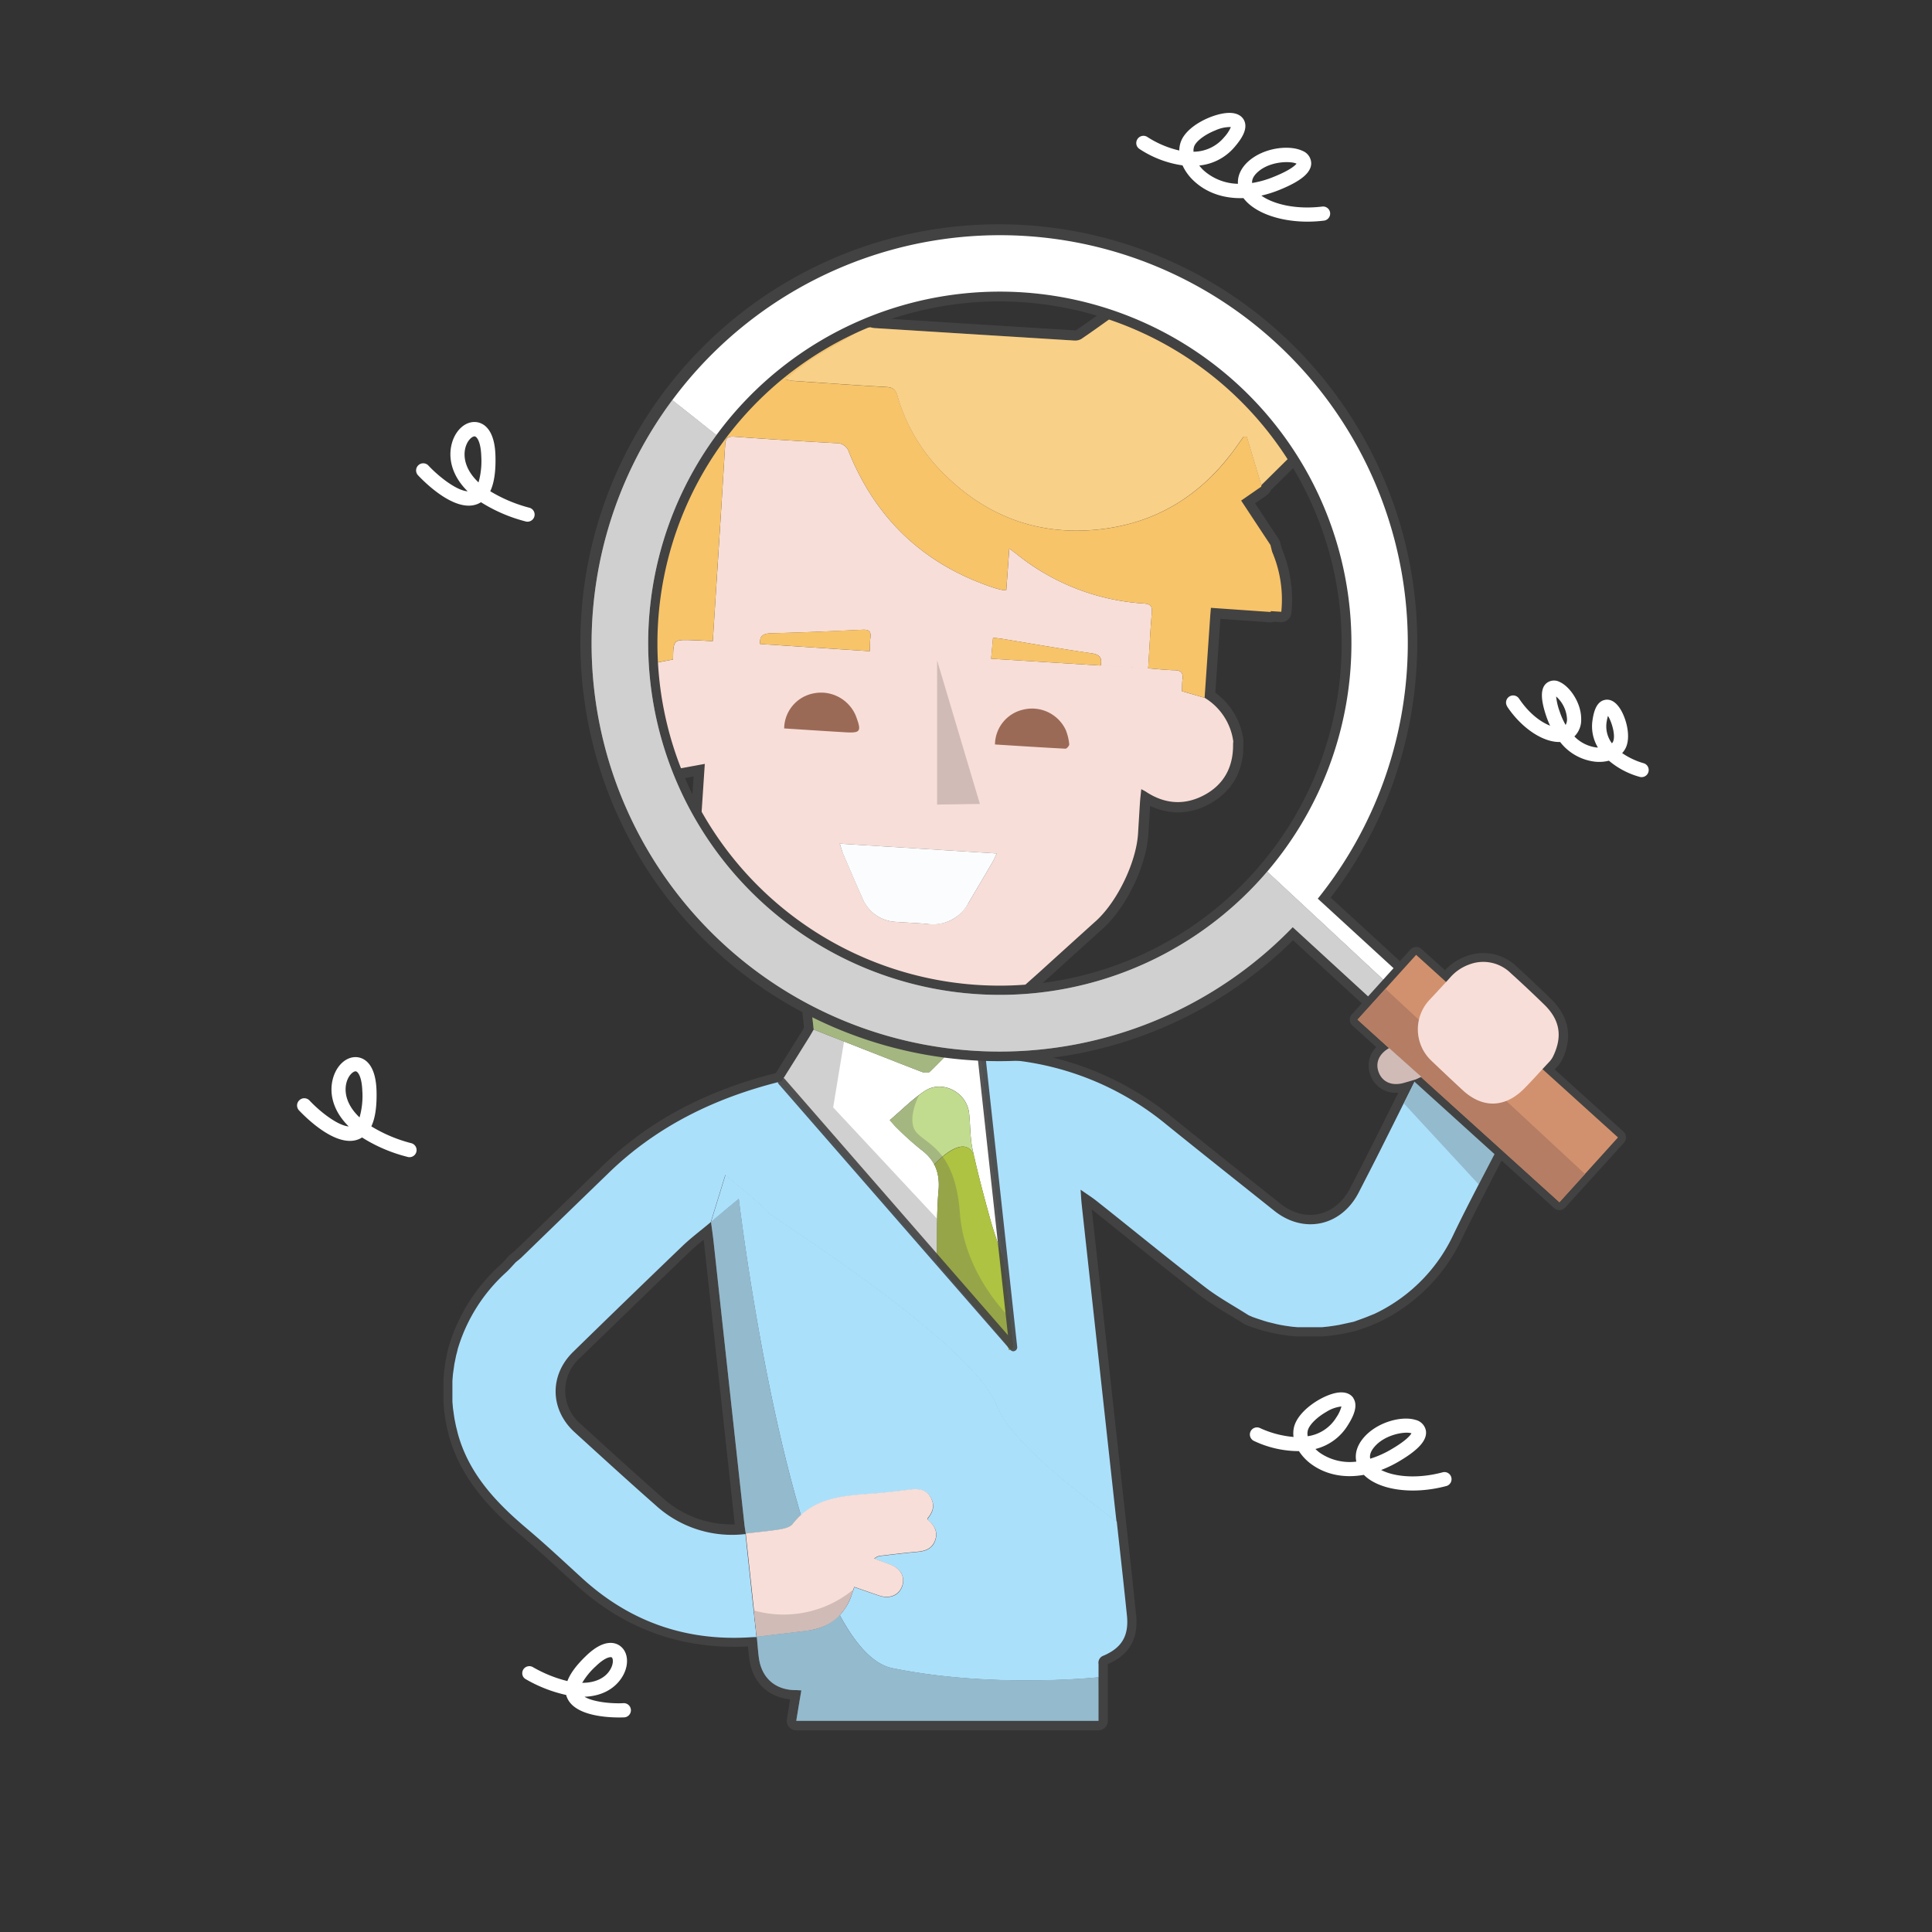 <svg id="Layer_1" data-name="Layer 1" xmlns="http://www.w3.org/2000/svg" viewBox="0 0 600 600"><rect x="0" y="0" width="600" height="600" fill="#333333" stroke="none"/><defs><style>.cls-1{fill:#424242;}.cls-2{opacity:0.29;}.cls-3{fill:#f8ded8;}.cls-4{fill:#abe0fb;}.cls-5{fill:#5e5e5e;}.cls-6{fill:#fff;}.cls-7{fill:#c2dc8f;}.cls-8{fill:#f8c469;}.cls-9{fill:#fbfcfd;}.cls-10{opacity:0.2;}.cls-11{fill:#9b6a57;}.cls-12{fill:#d0bbb7;}.cls-13{fill:#d2916e;}.cls-14{fill:#b47d64;}.cls-15{fill:#aec341;}.cls-16{opacity:0.9;}</style></defs><title>kinh lup</title><g id="find_gần_mặt_:_" data-name="find gần mặt :)))"><path class="cls-1" d="M341.14,537.37H247.29a2.95,2.95,0,0,1-2.91-3.43c.34-2.05.68-4.1,1-6.2-6.94-.69-11.73-5.37-12.67-12.54-.18-1.31-.3-2.62-.41-3.89-20.33,1.07-38.26-5.33-53.28-19l-3.91-3.58c-4.34-4-8.82-8.09-13.36-11.94-8.9-7.53-18.52-17.09-22.37-31a.31.31,0,0,0,0-.08l-.24-1-.26-1s0-.05,0-.08l-.36-1.68c-.05-.27-.1-.54-.16-.8l0-.16-.22-1.43-.28-2.05a1.1,1.1,0,0,1,0-.18v-.15c-.05-.59-.09-1.18-.14-1.77a2.26,2.26,0,0,1,0-.26v-6.44a1.7,1.7,0,0,1,0-.22l.15-1.94c0-.07,0-.13,0-.19l.28-2c.08-.51.15-1,.21-1.45a1.29,1.29,0,0,1,0-.19l.3-1.46.21-1,0-.14.49-1.92c0-.05,0-.11.05-.16a55.34,55.34,0,0,1,15.89-25.15c.62-.56,1.22-1.22,1.85-1.91l1-1.09.25-.23.56-.45c.36-.29.69-.56,1-.82l6.22-6c6.8-6.59,13.84-13.4,20.74-20.13,14.28-13.92,31.94-23.43,54-29l1.47-2.36c2.16-3.45,4.33-6.9,6.48-10.36.28-.44.55-.91.83-1.4l-1-9.39a2.95,2.95,0,0,1,4.13-3q2.42,1.08,4.81,2.19c3.43,1.58,7,3.21,10.53,4.61A118,118,0,0,0,298,320.84H298l4.26.52a3,3,0,0,1,2,1.2l2.16,3,6.49.59a93.07,93.07,0,0,1,51.1,20.77c7.94,6.44,16.08,12.92,23.95,19.18l9.6,7.64c3.72,3,8,4.14,12,3.27s7.53-3.72,9.74-8l1.4-2.72c1.74-3.4,3.55-6.91,5.29-10.38q3.23-6.42,6.42-12.84l1.74-3.5q1.39-2.81,2.8-5.61a2.94,2.94,0,0,1,1.36-1.34l1.7-.81a3,3,0,0,1,3.1.35c.51.4,1,.8,1.54,1.19,1.16.89,2.36,1.81,3.51,2.84h0c4.56,4.06,9.18,8.22,13.63,12.24l5.64,5.08a2.94,2.94,0,0,1,.65,3.53c-1.42,2.77-2.85,5.52-4.29,8.28l-2,3.93c-2.35,4.52-5.1,9.87-7.69,15.24A54.59,54.59,0,0,1,429.46,410l-1.3.64-.19.08L424.91,412l-.61.25-.1,0-1.1.39-1.67.59a2.42,2.42,0,0,1-.36.1l-4.59,1-.17,0-1.44.24h-.07l-2,.28h-.11l-1.94.19a1.42,1.42,0,0,1-.3,0h-7.71l-1.94-.18-.17,0-.15,0-1.82-.27h-.09l-1.45-.25-.14,0-1-.21-.1,0-2.92-.7-.17,0-1.68-.53-1.79-.58-.07,0-1.22-.43-.22-.08-1.21-.53a2.55,2.55,0,0,1-.43-.23c-1.39-.89-2.85-1.77-4.26-2.63a102.77,102.77,0,0,1-9.52-6.28c-7.63-5.9-15.27-12-22.66-18q-5.33-4.27-10.67-8.55l.57,5.18c.16,1.4.31,2.81.47,4.22l9.56,87.21a.25.25,0,0,0,0,.08l.53,4.75c.9,8.08,1.82,16.43,2.65,24.66.73,7.29-2.15,12.24-8.8,15.12,0,1.38,0,2.76,0,4.13V521c0,3.55,0,7.11,0,10.66v2.82A2.94,2.94,0,0,1,341.14,537.37Zm-90.37-5.9h87.42c0-3.53,0-7.07,0-10.6v-.11c0-1.33,0-2.67,0-4a5.28,5.28,0,0,1,3.38-5.36c4.45-1.87,5.93-4.36,5.44-9.19-.82-8.2-1.75-16.53-2.64-24.59l-.39-3.5c-14.64-11.06-30.42-23.61-36.05-34.18l0-.06h0a2.92,2.92,0,0,1-.12-2.51,3,3,0,0,1-1.72-1.43h0l-.06-.12c-8.54-15.8-47.75-42.33-62.54-52.34-6.34-4.29-7-4.72-7.4-5.49a3.72,3.72,0,0,0-.35-.36c-1.31-1.32-5-4.51-8.89-7.76l0,0-3,9.82c.09.65.17,1.25.24,1.82.19,1.34.35,2.51.47,3.68q2.47,22.62,4.94,45.23L234,472.8c.07.63.17,1.26.27,1.93a2.93,2.93,0,0,1,2.46-2l2-.25c1-.12,2-.26,3-.43a5.51,5.51,0,0,0,2.08-.62,25.57,25.57,0,0,1,2.86-3.1l.67-.58.08-.06a.39.39,0,0,1,.1-.08.1.1,0,0,1,0,0l.6-.48.13-.1.1-.08.53-.38.15-.1.13-.09.51-.34.14-.09.14-.09.52-.31.13-.08.16-.09.53-.3.12-.06.15-.08.73-.37h0l.08,0c.26-.12.53-.25.8-.36l.18-.08.14-.05a4.4,4.4,0,0,1,.5-.21l.2-.07.18-.08.44-.16.21-.07.19-.07.44-.15.2-.06.21-.07.42-.13.2-.05.22-.07.4-.11.21,0,.22-.06.37-.09a2.94,2.94,0,0,1,.49-.08,4,4,0,0,1,.49-.15l.27-.06.26,0,.24-.06.33-.06.26,0,.25,0,.33-.06.25,0,.25-.05.35-.05.24,0,.23,0,.37,0,.23,0,.24,0,.38,0,.22,0,.23,0,.61-.07h.14l.15,0,.78-.08h.12l.78-.07h0q1.69-.15,3.42-.27l1-.08c.91-.07,1.82-.14,2.73-.23a2.94,2.94,0,0,1,2.67,1.14,3,3,0,0,1,2.33-1.68l3.35-.41a17,17,0,0,1,2.05-.14h.06a2.94,2.94,0,0,1,2.15.92,3,3,0,0,1,2.52.31h0a7.94,7.94,0,0,1,2.58,2.75,8.19,8.19,0,0,1,.77,1.78h0a3,3,0,0,1-1.95,3.69,2.83,2.83,0,0,1-1,.12,2.94,2.94,0,0,1,1.63,2.24,3,3,0,0,1,.06.59,2.95,2.95,0,0,1-5.74.94h0c0-.11-.06-.21-.09-.31a3.7,3.7,0,0,1-.07-.48h0v0a3,3,0,0,1,2.65-3.21,2.81,2.81,0,0,1,.41,0,3,3,0,0,1-1.53-1.78,2.6,2.6,0,0,0-.25-.57h0a2.13,2.13,0,0,0-.64-.73,2.81,2.81,0,0,1-.56-.46,2.47,2.47,0,0,1-.94.15h0a9.63,9.63,0,0,0-1.34.1h0l-3.41.42a2.93,2.93,0,0,1-2.69-1.14,3,3,0,0,1-2.25,1.67h-.19l-2.84.25h0l-1,.07c-1.07.08-2.14.16-3.2.26h-.1l-.74.07h-.12l-.73.08h-.13l-.14,0-.56.06h-.2l-.2,0-.37,0-.2,0-.22,0-.31,0-.23,0-.21,0-.32.05-.21,0-.21,0-.31.06-.22,0-.2,0-.29.06-.23,0-.21.05-.24.05-.41.06-.41.13-.3.07-.17,0-.19.06-.34.09-.16,0-.19.06-.33.1-.17.05-.17.06-.34.11-.16.05-.15.06-.37.14-.15.05-.14.06-.39.16-.14.06-.1,0-.62.28-.07,0-.56.28-.07,0-.11.07c-.15.07-.29.15-.43.23l-.09,0-.12.08-.38.23-.11.06L253,471c-.13.08-.26.16-.38.25l-.11.07-.09.07-.4.28-.11.08-.07.06-.44.35-.09.07,0,0-.06.06a18.3,18.3,0,0,0-2.71,2.84c-1.1,1.42-2.92,2.29-5.73,2.76-1,.16-2,.3-3.17.45l-2,.25h-.13a3,3,0,0,1-3-1.62,3,3,0,0,1-3.09,2.25,38.05,38.05,0,0,1-29.65-9.69c-8.19-7.21-16.39-14.68-24.31-21.91l-.9-.81a19.5,19.5,0,0,1-.49-29.27l6.21-6c9-8.8,18.4-17.9,27.67-26.79,1.85-1.78,3.82-3.38,5.92-5.07l2.38-1.94,4.26-13.81a3,3,0,0,1,2-2,2.94,2.94,0,0,1,2.72.55c10,8.25,12.78,10.92,13.65,12,.73.56,3.28,2.29,6,4.11,16.58,11.22,55.4,37.49,64.49,54.57a2.95,2.95,0,0,0,1.85,3.95c4.34,8.2,16.53,18.56,30,28.91l-8.83-80.47c-.15-1.41-.3-2.81-.46-4.21-.27-2.43-.54-4.85-.8-7.28-.09-.86-.14-1.7-.21-2.76,0-.5-.07-1.05-.11-1.68a2.95,2.95,0,0,1,4.64-2.62l1.82,1.26c1.21.83,2.26,1.55,3.3,2.38l11,8.82c7.36,5.92,15,12,22.57,17.9a95.31,95.31,0,0,0,9,5.91c1.37.83,2.79,1.69,4.18,2.58l.93.4,1.08.38,1.78.58,1.5.47,2.78.67.93.2,1.35.23,1.81.26.07,0,1.73.15h7.18l1.72-.17,3.24-.49,4.34-.95,1.52-.54,1.61-.59,2.94-1.17,1.11-.55a48.11,48.11,0,0,0,22-22.89c2.62-5.44,5.4-10.84,7.77-15.4l2-3.93,3.24-6.23-3.95-3.56c-4.46-4-9.06-8.17-13.61-12.22-.89-.8-1.85-1.54-2.86-2.31l-2,3.92-1.74,3.5q-3.21,6.44-6.43,12.86c-1.76,3.49-3.57,7-5.32,10.42l-1.4,2.72c-3,5.9-7.91,9.84-13.74,11.09s-11.82-.32-16.95-4.42l-9.59-7.64c-7.89-6.27-16-12.75-24-19.22A87.23,87.23,0,0,0,312.43,332l-7.74-.71h-.07a2.93,2.93,0,0,1-2.11-1.19l-2.2-3-1.53-.19,0,0a3,3,0,0,1-1.81.89,3,3,0,0,1-.82,1.85h0l0,.05c-1.5,1.56-3.1,3.22-4.76,4.83a11.76,11.76,0,0,1,5.47,1.14,12.47,12.47,0,0,1,6.6,7.47l-.72-6.66c0-.1,0-.21,0-.32a2.95,2.95,0,0,1,5.88-.31l3.75,34.43,2,18.49h0c.05.48.07.92.09,1.35l0,.49a3,3,0,0,1-5.89.35h0v0a1.21,1.21,0,0,1,0-.19,2.77,2.77,0,0,1-.45-.85h0l0-.06-.65-1.88c-.77-2.25-1.57-4.58-2.27-6.93l0,0h0a3,3,0,0,1,2-3.67h0l-.6-5.45-.33-3.08a2.87,2.87,0,0,1-1.19.61,2.94,2.94,0,0,1-3.58-2.13c-.91-3.59-1.66-6.79-2.31-9.79,0-.09,0-.17-.05-.26l0-.17a3,3,0,0,1,2.34-3.32,2.92,2.92,0,0,1,3.39,2l-.81-7.49a2.95,2.95,0,0,1-5.79-.53c-.06-.71-.11-1.24-.16-1.73a6.39,6.39,0,0,0-3.71-5,5.55,5.55,0,0,0-5.49.26,61.7,61.7,0,0,0-7.13,5.8l-1.16,1.05c.68.62,1.34,1.25,2,1.89a55.65,55.65,0,0,0,5.21,4.58c5.12,3.78,7.23,8.7,6.64,15.48-.07.81-.12,1.61-.17,2.42,0,.13,0,.25,0,.37a2.67,2.67,0,0,1,0,.4h0v0c0,.26,0,.52,0,.79s0,.61,0,.92c0,.13,0,.25,0,.37s0,.24,0,.36h0v0c0,.69-.05,1.38-.07,2.07v.28c0,.38,0,.75,0,1.12v.42a2.88,2.88,0,0,1-.16.93,2.93,2.93,0,0,1,.14.9v.88A2.94,2.94,0,0,1,291,385.3h0a3,3,0,0,1-2.93-2.95h0v-.88a2.75,2.75,0,0,1,.17-.95,2.65,2.65,0,0,1-.14-.94v-.46c0-.23,0-.46,0-.68V378c0-.05,0-.1,0-.15v-.28c0-.68,0-1.36.07-2a2.34,2.34,0,0,1,0-.38,2.41,2.41,0,0,1,0-.38c0-.31,0-.63,0-.94s0-.59,0-.88v0h0a2.34,2.34,0,0,1,0-.39,2.8,2.8,0,0,1,0-.41h0V372c.05-.82.11-1.64.18-2.45.41-4.72-.83-7.68-4.27-10.22a61.06,61.06,0,0,1-5.75-5c-.65-.63-1.31-1.25-2-1.86a21.08,21.08,0,0,1-1.59-1.7c-.24-.28-.5-.58-.8-.9a3,3,0,0,1,.28-4.23c1.14-1,2.26-2,3.34-2.94a67.31,67.31,0,0,1,7.83-6.34c.26-.17.52-.33.79-.48a3,3,0,0,1,1-5.67c1.46-1.42,2.88-2.88,4.22-4.28A120.27,120.27,0,0,1,265.92,319c-3.68-1.46-7.31-3.13-10.82-4.74l0,0,.38,3.45a2.95,2.95,0,0,1-1.34,5.53l-.26.43c-2.15,3.45-4.32,6.91-6.48,10.36l-1,1.53,10.91,12.69a3,3,0,0,1,.65,1.31,3,3,0,0,1,1.2.84h0c.23.28.47.55.71.83l1.32,1.54,10.29,12h0q7,8.18,14.11,16.32a2.95,2.95,0,1,1-4.45,3.86h0l-.14-.16q-7-8.09-14-16.17l-10.07-11.71-2.25-2.62a3,3,0,0,0-1.85-2.15h0l-2.49-2.9q-4.32-5-8.65-10.06C221,344.47,204.43,353.44,191,366.49c-6.9,6.74-13.94,13.56-20.75,20.15l-6.22,6c-.47.46-1,.84-1.38,1.18l-.35.28-.81.88c-.7.76-1.42,1.55-2.25,2.29a49.6,49.6,0,0,0-14.18,22.44l-.67,2.75c-.09.44-.18.92-.28,1.39s-.13.92-.2,1.38l-.27,1.88-.13,1.74q0,3.11,0,6.21c.05.56.09,1.13.13,1.69v.06l.47,3.24.15.75.33,1.56.24.93.24.95c3.42,12.29,11.86,20.73,20.49,28,4.63,3.92,9.16,8.07,13.53,12.09l3.9,3.57a65.26,65.26,0,0,0,49.14,17.47c1-.05,1.94-.08,2.77-.1a2.94,2.94,0,0,1,3,2.53s0,.09,0,.14c.08.8.15,1.61.22,2.42.12,1.4.24,2.72.41,4,.64,4.81,3.67,7.47,8.55,7.5.38,0,.76,0,1.19.05l.7,0a3,3,0,0,1,2.75,3.44C251.43,527.52,251.1,529.51,250.77,531.47Zm93-14.58Zm.37-.55ZM218.53,385c-1.62,1.32-3.16,2.6-4.55,3.94-9.25,8.87-18.6,18-27.64,26.75l-6.21,6a13.6,13.6,0,0,0,.36,20.68l.89.81c7.91,7.21,16.08,14.67,24.24,21.85h0a32.12,32.12,0,0,0,22.56,8.38v-.05L223.56,431q-2.48-22.62-4.94-45.23C218.6,385.55,218.57,385.3,218.53,385Zm72.4,86Zm-4.16-140.32h0ZM252.32,509a3,3,0,0,1-2.89-2.37,2.86,2.86,0,0,1-.06-.58,3,3,0,0,1,2.34-2.89l.13,0h0a3.35,3.35,0,0,1,.53-.07,3.7,3.7,0,0,1,.5-.19l.26-.07a2.13,2.13,0,0,1,.42-.1,3,3,0,0,1,.41-.18l.25-.09a2.13,2.13,0,0,1,.43-.13,2.88,2.88,0,0,1,.38-.22l.15-.07a3,3,0,0,1,1.07-.29A2.84,2.84,0,0,1,257,501l.17-.12a2.64,2.64,0,0,1,.35-.23,2.47,2.47,0,0,1,.28-.28l.14-.13.12.13a2.68,2.68,0,0,1,.52-.74l0,0,.15-.16.14-.14.12-.15h0l.11-.13.2-.24.12-.15.08-.11c.13-.18.27-.37.39-.56h0l0,0,.06-.09,0,0c.15-.23.3-.47.44-.72a.75.75,0,0,1,.07-.12,1.3,1.3,0,0,1,.08-.17c.1-.18.19-.36.28-.54l.08-.16c0-.06.05-.11.07-.17s.17-.38.26-.58a1.42,1.42,0,0,1,.08-.18c0-.05,0-.1.05-.15l.12-.29a1.43,1.43,0,0,1,.08-.22l.15-.43,0-.06c0-.14.09-.28.14-.43v0c.09-.27.19-.54.3-.86l.28-.79a3,3,0,0,1,3.75-1.81,3,3,0,0,1,1.14.72,3.14,3.14,0,0,1,1.35.14h0l2.6.9h0a3,3,0,1,1-1.92,5.58h0l-.06,0-2.34-.81c-.06.17-.13.35-.2.53s-.07.16-.1.23-.05.13-.08.19l-.33.78-.12.23-.1.24-.39.74-.09.17-.12.23c-.21.37-.41.71-.62,1a1,1,0,0,1-.08.11l0,.06c-.2.3-.4.59-.61.88-.06.07-.11.14-.17.2l-.13.18-.3.37-.17.19a1.29,1.29,0,0,1-.19.21l-.19.23-.16.17-.17.17a3,3,0,0,1-1,.64l.16.17-.25.23a3.1,3.1,0,0,1-.53.36,2.24,2.24,0,0,1-.45.42l0,0-.06.05h0l-.13.1a4.26,4.26,0,0,0-2.65,1.58l-.22.1a2.34,2.34,0,0,1-.63.21,2.49,2.49,0,0,1-.58.31l-.3.11-.06,0a3.39,3.39,0,0,1-.61.15,2.72,2.72,0,0,1-.58.24l-.33.1a3.59,3.59,0,0,1-.72.11,2.94,2.94,0,0,1-.67.23l-.11,0h-.06A3,3,0,0,1,252.32,509Zm24-10.23a2.95,2.95,0,0,1-.47-5.86,1.86,1.86,0,0,0,1.55-1.39h0a1.84,1.84,0,0,0-.67-2.2,3,3,0,0,1-.79-3.52l-.6.07a3,3,0,0,1-3.61,1.35l-1.24-.46h0a3,3,0,0,1-.38-5.36,2.38,2.38,0,0,1,.51-.37h0a6.76,6.76,0,0,1,2.66-.85l2.12-.24.35,0A2.93,2.93,0,0,1,279,482.5a2.9,2.9,0,0,1-.28,1.63,3,3,0,0,1,1.75.67,8,8,0,0,1-3.69,14h0A2.38,2.38,0,0,1,276.31,498.81Zm6.08-13.72a2.95,2.95,0,0,1-.3-5.88h0l2.48-.23h0a9.57,9.57,0,0,0,1.24-.19,2.95,2.95,0,1,1,1.31,5.75h0a14.44,14.44,0,0,1-2,.3l-2.4.23ZM313.34,422a3,3,0,0,1-2.73-1.83h0c-.08-.19-.15-.38-.22-.57a5.3,5.3,0,0,0-.26-.63c-4.78-5.63-9.67-11.33-14.39-16.84q-3.24-3.78-6.47-7.55h0a6.18,6.18,0,0,1-.82-1.28l0-.05a2.9,2.9,0,0,1-.32-1.67,3.1,3.1,0,0,1-.14-.92v-.24c0-.58,0-1.17,0-1.75a3,3,0,0,1,2.95-2.92h0a3,3,0,0,1,2.92,2.95v0l0,1.78v.35l6.58,7.69c4.67,5.44,9.49,11.07,14.22,16.63a7.59,7.59,0,0,1,1.27,2.37,3.12,3.12,0,0,0,.15.39h0a3,3,0,0,1-1.62,3.84A2.89,2.89,0,0,1,313.34,422Zm-38.61-90.66a2.87,2.87,0,0,1-1.07-.21l-1.9-.74a3,3,0,0,1-1.87-2.75,2.86,2.86,0,0,1,.2-1.07,2.94,2.94,0,0,1,3.82-1.67l1.9.74a3,3,0,0,1,1.87,2.75,2.89,2.89,0,0,1-.2,1.07A3,3,0,0,1,274.73,331.35Zm-10.85-4.26a3,3,0,0,1-1.08-.21l-1.73-.68-.24-.1a3,3,0,0,1,2.39-5.39l1.74.69a2.95,2.95,0,0,1-1.08,5.69Z"/><g class="cls-2"><path class="cls-1" d="M235,511.22a2.92,2.92,0,0,1-2.07-.85l0,0a3,3,0,1,1,2.09.87Z"/></g><path class="cls-1" d="M463.62,345.42c-3.83,0-7.68-1.64-11.25-4.94-3.34-3.1-6.65-6.21-9.82-9.25a16,16,0,0,1-.66-22.49c1.93-2.06,3.88-4.19,5.76-6.25l.81-.89a16.94,16.94,0,0,1,6.12-4.34l.67-.26A14.88,14.88,0,0,1,471,300.16c3.7,3.35,7.33,6.82,10.44,9.82,5.85,5.63,7.08,12.1,3.66,19.24a9.89,9.89,0,0,1-1,1.51,1.64,1.64,0,0,1-.21.25l-2.61,2.73c-1.92,2-3.9,4.09-5.88,6.12C471.75,343.55,467.7,345.42,463.62,345.42Zm-2.85-44a11,11,0,0,0-3.71.69l-.43.16a11.6,11.6,0,0,0-4.18,3l-.81.89c-1.89,2.07-3.85,4.21-5.81,6.3a10.61,10.61,0,0,0,.46,14.88c3.15,3,6.43,6.12,9.75,9.19,5.17,4.78,10.52,4.63,15.48-.46,2-2,3.93-4.08,5.85-6.08l2.49-2.6c.15-.21.3-.44.35-.52,2.38-5,1.6-9-2.55-13h0c-3.08-3-6.67-6.41-10.31-9.7A9.63,9.63,0,0,0,460.77,301.41Zm21.16,27.7h0Z"/><path class="cls-1" d="M433.59,339.37a8.21,8.21,0,0,1-7.88-5.19h0c-1.74-4.29-.07-8.53,4.37-11.05a2.69,2.69,0,0,1,3.14.34l10,8.94a2.7,2.7,0,0,1-.64,4.45l-1.7.81a2.05,2.05,0,0,1-.41.16l-3.74,1.09A11,11,0,0,1,433.59,339.37Zm-2.87-7.23c.91,2.24,3.19,2,4.46,1.59l1-.3-5-4.46a2.75,2.75,0,0,0-.54,3.17Z"/><path class="cls-1" d="M310.4,313.12a110.37,110.37,0,0,1-44.61-9.66,114.74,114.74,0,0,1-49.36-41.08s0,0,0,0h0a11.86,11.86,0,0,1-1.93-7.43c.25-3.79.5-7.57.74-11.27l.17-2.53-6.82,1.26a3.2,3.2,0,0,1-3.5-1.83c-3.23-7.19-5.51-15.4-7.15-25.82-.27-1.74-.41-3.46-.55-5.12l-.05-.63a3.21,3.21,0,0,1,.65-2.2l1-1.37.53-.69.3-4.91q.38-6,.73-12.06.52-9,1-18l.34-6.22a4,4,0,0,1,.14-.77,113.76,113.76,0,0,1,39.39-56.59c2.72-2.12,5.63-4,8.44-5.76,1.24-.79,2.52-1.6,3.74-2.42a3.25,3.25,0,0,1,2.06-.52L268,98.57l2.17-.1a3.42,3.42,0,0,1,.78.06l.49.12.31.06c22,1.4,41.92,2.65,61.94,3.87a1.54,1.54,0,0,0,.46,0c2.5-1.69,5-3.48,7.44-5.21l2.6-1.84a3.14,3.14,0,0,1,1.83-.59h.53a3.46,3.46,0,0,1,1.06.17,111.94,111.94,0,0,1,27.7,14.29,106,106,0,0,1,27.37,28.34c.13.2.33.43.53.68l.39.47a3.23,3.23,0,0,1,.56,2.89l-.22.74a3.27,3.27,0,0,1-.82,1.36l-8.53,8.44a3.23,3.23,0,0,1-1.15,1.46l-3.66,2.53,1.51,2.28,5.87,8.9a3.21,3.21,0,0,1,.44,1c.14.6.29,1.19.44,1.78a40.88,40.88,0,0,1,3,20.19,3.2,3.2,0,0,1-3.38,2.76l-1.86-.12h-.11a3,3,0,0,1-1.3.18L379,192.18l-1.57,22.94a21.74,21.74,0,0,1,8.72,14.68,2.8,2.8,0,0,1,0,.71l0,.38c0,.23,0,.45,0,.61,0,8.25-3.72,14.58-10.77,18.29a19.52,19.52,0,0,1-18.2.47l-.39,6.29-.16,2.51c-.61,9.86-6.84,22.76-14.19,29.38l-.15.13c-3.94,3.55-7.9,7.14-11.85,10.72l-5.58,5.06-8.88,7.9a3.21,3.21,0,0,1-2,.81C312.76,313.1,311.57,313.12,310.4,313.12Zm-88.68-54.33a108.46,108.46,0,0,0,46.64,38.83,103.77,103.77,0,0,0,44.21,9.09l8-7.12,5.56-5q5.94-5.38,11.89-10.76l.15-.13c6-5.43,11.56-16.89,12.07-25l.15-2.52q.22-3.61.46-7.23c.06-.92.15-1.81.25-2.76q.07-.67.15-1.41a3.19,3.19,0,0,1,4.7-2.49l.55.29c.41.21.79.42,1.2.68,4.9,3.23,9.7,3.53,14.68.91s7.37-6.74,7.36-12.64c0-.41,0-.78.06-1.1a15.53,15.53,0,0,0-7.3-10.94,3.2,3.2,0,0,1-1.55-3l1.71-24.86c0-.66.1-1.33.18-2.18l.08-1a3.18,3.18,0,0,1,3.4-2.92l17.25,1.2a3.06,3.06,0,0,1,1.28-.18H395a35.15,35.15,0,0,0-2.8-13.91,3.07,3.07,0,0,1-.22-.6l-.39-1.58L386,162.09l-3.22-4.89a3.19,3.19,0,0,1,.85-4.39c1.58-1.08,3.43-2.37,5.32-3.68a3.5,3.5,0,0,1,.55-.73l1.57-1.55a3.61,3.61,0,0,1-.42.16,3.19,3.19,0,0,1-4-2.14l-1-3.46a3.19,3.19,0,0,1-4.06-4.69h0c.51-.7,1-1.41,1.5-2.11l.58-.82a3.18,3.18,0,0,1,2.54-1.35l.83,0h.2a3.2,3.2,0,0,1,3.06,2.27l2.51,8.35a3.21,3.21,0,0,1-.18,2.29l4.52-4.47a99.36,99.36,0,0,0-25.43-26.23,105.61,105.61,0,0,0-24.94-13.07l-1.41,1c-2.51,1.79-5.1,3.63-7.7,5.39a7,7,0,0,1-4.3,1c-20-1.23-39.92-2.48-62-3.87a8.33,8.33,0,0,1-1.29-.22l-.66,0a5.12,5.12,0,0,1-.66.48q-2.54,1.49-5.09,3l-2.08,1.2a3.19,3.19,0,0,1-3.36-5.43l-2-.18c-1,.64-2,1.26-2.91,1.87-2.81,1.78-5.46,3.47-7.94,5.4a107.49,107.49,0,0,0-37.1,53.08l-.32,5.82q-.49,9-1,18-.34,6-.73,12.1l-.12,1.92.47-.09,1.84-.36a3.19,3.19,0,0,1,1.21,6.27h0l-1.74.33-1.72.34-1,.2-.77.15-.22.29c-.11.13-.21.27-.31.4.11,1.41.23,2.75.44,4.07a98.87,98.87,0,0,0,5.68,21.89l8.36-1.54a3.2,3.2,0,0,1,3.77,3.35l-.44,6.63c-.25,3.71-.5,7.49-.75,11.28a5.46,5.46,0,0,0,.85,3.42h0Zm67.89,31.42c-.61,0-1.23,0-1.87-.09-1.85-.17-3.76-.28-5.61-.38-1.29-.08-2.58-.15-3.86-.24a15.05,15.05,0,0,1-13.36-9.3c-1.75-3.94-3.47-7.95-5.14-11.83l-.93-2.16a17.67,17.67,0,0,1-.66-1.91c-.12-.36-.25-.79-.42-1.29a3.2,3.2,0,0,1,3.23-4.2l28.75,1.8,20,1.25a3.19,3.19,0,0,1,2.67,4.59c-.22.44-.4.81-.55,1.14-.32.69-.58,1.23-.91,1.8h0c-2.22,3.79-4.6,7.82-7.47,12.69C300.34,287.42,295.56,290.21,289.61,290.21Zm-24.12-24.72.15.36c1.66,3.86,3.37,7.86,5.11,11.75a8.67,8.67,0,0,0,8,5.53c1.25.09,2.51.16,3.76.23,1.91.11,3.88.22,5.84.4a9.26,9.26,0,0,0,9.68-4.94q3.23-5.44,6.42-10.9L289.34,267Zm26.39-45.73h-.29a3.2,3.2,0,0,1,0-6.39h.31l.32,0a3.19,3.19,0,0,1-.34,6.37Zm-.22,0Zm73.13-8.41h-.59c-1.83-.06-3.64-.22-5.39-.38l-2.47-.2-5.41-.33-6.38-.37-2.93-.18-34-2.11a3.2,3.2,0,0,1-3-3.47l.59-6.53a3.19,3.19,0,0,1,1.17-2.2,3.25,3.25,0,0,1,2.4-.69l1,.12c.67.07,1.29.14,1.94.25,2.71.44,5.41.9,8.12,1.35,6.43,1.07,13.08,2.19,19.63,3.14a6.85,6.85,0,0,1,4.77,2.54,5.06,5.06,0,0,1,.69,1.4H345l6.31.37,2.29.14c0-.83.09-1.67.14-2.5l0-.31a3.2,3.2,0,0,1,6.38.37v0l0,.59c0,.76-.09,1.52-.13,2.28,1.45.13,2.85.24,4.24.29h.68a3.18,3.18,0,0,1,3.12,3.18v.08A3.18,3.18,0,0,1,364.79,211.34Zm-79.34-5h-.24l-15.29-1-33.85-2.21-.2,0a3.19,3.19,0,0,1-3-2.86,6.09,6.09,0,0,1,1.29-4.87,6.83,6.83,0,0,1,5.2-2h0c10-.24,19.93-.69,28.37-1.1a5.66,5.66,0,0,1,4.58,1.54,5.52,5.52,0,0,1,1.14,4.58c0,.24-.06.48-.08.74l12.24.76a3.19,3.19,0,0,1-.19,6.38Zm-18.61-7.56H267v0Zm-45.49,3.51a3.43,3.43,0,0,1-.9-.13,3.2,3.2,0,0,1-2.29-3.27l1-15.22a3.2,3.2,0,1,1,6.38.4v0l-1,15.2A3.2,3.2,0,0,1,221.35,202.33Zm136.36-9.12h-.14a3.2,3.2,0,0,1-3-2.62,73.19,73.19,0,0,1-28.64-8.05l-.13-.08-.25-.12-.19-.1-.06,0a3.22,3.22,0,0,1-1.68-2.83,3.15,3.15,0,0,1,.38-1.5,3.2,3.2,0,0,1,4.32-1.31l.19.11.06,0,.1.06.22.1a66.65,66.65,0,0,0,26.5,7.37c5,.34,5.6,3.83,5.51,5.9v0h0A3.2,3.2,0,0,1,357.71,193.21Zm-46.18-6.78a4.52,4.52,0,0,1-.51,0l-.19,0a3.38,3.38,0,0,1-.95-.29,3.66,3.66,0,0,1-.73-.1c-.72-.18-1.3-.35-1.84-.53-2.34-.79-4.64-1.67-6.87-2.63-1.19-.51-2.35-1.05-3.5-1.61l-.24-.12h0a3.19,3.19,0,1,1,2.82-5.73h0l.22.11q1.58.76,3.21,1.47c2,.89,4.16,1.7,6.31,2.43l.08,0h0l.23.08c0-.63.09-1.25.13-1.88l.09-1.23c.15-2,.29-4.06.45-6.22a3.19,3.19,0,0,1,3.18-3,3.28,3.28,0,0,1,2,.66l.06.05h0l.8.59c.45.32.81.59,1.15.85a3.19,3.19,0,0,1-1.1,5.61l-.61,8.49a3.19,3.19,0,0,1-3.19,3h-1ZM286,173.89a3.18,3.18,0,0,1-2-.67h0l-.5-.39c-9.95-7.85-17.62-18.31-22.8-31.07a2.29,2.29,0,0,0-.44-.81l-.12-.08-.32,0-.41,0-7.15-.4a3.2,3.2,0,0,1,.37-6.38h0l7.11.4h0l.89.08a20.89,20.89,0,0,0,2.79.9h0a7.6,7.6,0,0,1,3.16,3.93h0a68.4,68.4,0,0,0,20.4,28.13l.88.69h0a3.19,3.19,0,0,1-2,5.72Zm66.82-8.59a3.19,3.19,0,0,1-.93-6.25h0l.19-.06a52.86,52.86,0,0,0,20.1-11.55,3.19,3.19,0,0,1,4.3,4.72,59.18,59.18,0,0,1-22.55,13l-.17,0h0A3.06,3.06,0,0,1,352.79,165.3ZM224.29,156h-.2a3.19,3.19,0,0,1-3-3.38h0a1.09,1.09,0,0,0,0-.18q.45-7.23.89-14.46a7.88,7.88,0,0,1,.44-2.27,5,5,0,0,1,1-1.68h0a4.7,4.7,0,0,1,2.16-1.32,3.19,3.19,0,0,1,2.75,5.67q-.44,7.26-.89,14.51V153h0A3.2,3.2,0,0,1,224.29,156Zm43.8-33h-.21l-.9-.06a3.19,3.19,0,0,1-3-3.18c0-.07,0-.14,0-.21a3.18,3.18,0,0,1,3.39-3l.9.06a3.19,3.19,0,0,1,3,3.18,1.48,1.48,0,0,1,0,.21A3.19,3.19,0,0,1,268.09,123Zm-22.27-1.54a2.75,2.75,0,0,1-.57,0l-.82-.17-1.12-.24a3.19,3.19,0,0,1,1.27-6.26l1.26.27c.22.05.39.09.54.11a3.2,3.2,0,0,1-.56,6.34Z"/><path class="cls-3" d="M374.14,216.72l-7.05-2.05c.05-1.3,0-2.6.16-3.89.2-1.89-.57-2.59-2.46-2.63-2.75-.06-5.49-.38-8.24-.59l-14.74-.88-34-2.11h0c.19-2.09.38-4.18.59-6.53,1.07.14,1.94.21,2.8.35,9.26,1.52,18.51,3.15,27.8,4.5,2.59.38,3.34,1.44,2.83,3.79l14.75.88c.36-5.72.64-11.44,1.12-17.14.18-2.08-.27-2.84-2.51-3a69.83,69.83,0,0,1-39.41-15.31c-.62-.49-1.26-.94-2.33-1.74-.33,4.6-.63,8.69-.93,12.84a7.68,7.68,0,0,1-1.33,0c-1-.23-1.91-.46-2.84-.77q-31.93-10.69-44.65-41.88a4,4,0,0,0-4.07-2.94q-15.81-.85-31.6-2c-2-.13-2.7.43-2.82,2.5-1.23,20.33-2.55,40.65-3.84,61-2-.1-4.08-.23-6.12-.3-6.13-.21-6.13-.2-6.23,6-2.16.41-4.33.83-6.49,1.26-.74,1-1.26,1.66-2,2.63.16,1.85.29,3.7.57,5.52,1.36,8.6,3.33,17,6.91,25l10.87-2c-.38,5.76-.78,11.82-1.19,17.91a8.64,8.64,0,0,0,1.39,5.42l0,0a111.28,111.28,0,0,0,48,40,106.22,106.22,0,0,0,46.76,9.33l8.86-7.89q8.71-7.91,17.46-15.81l.12-.1c6.67-6,12.59-18.25,13.15-27.21.2-3.24.39-6.49.6-9.73.09-1.28.25-2.56.4-4.07.68.37,1.11.57,1.5.83,5.78,3.81,11.88,4.26,17.94,1.07s9.07-8.53,9.07-15.46c0-.41,0-.82.07-1.23A18.76,18.76,0,0,0,374.14,216.72Zm-82.27-.15h0Zm-52.41-19.9c9.49-.23,19-.64,28.46-1.1,2-.1,2.65.56,2.39,2.5-.18,1.37-.13,2.78-.19,4.17l15.32.95-15.32-.95L236.07,200C235.81,197.48,237,196.73,239.46,196.67Zm68.76,71.1c-2.47,4.23-5,8.46-7.46,12.68-2.87,4.84-7.08,7-12.72,6.49-3.18-.29-6.37-.4-9.54-.63a11.85,11.85,0,0,1-10.67-7.41c-2.07-4.63-4.05-9.29-6.05-13.95-.31-.72-.51-1.5-1-2.95l48.78,3.05C308.92,266.36,308.62,267.09,308.22,267.77Z"/><path class="cls-4" d="M248.72,470.53a21,21,0,0,0-2.56,2.79c-.77,1-2.52,1.43-3.88,1.65-3.54.58-7.12.89-10.68,1.31,0,0,0,0,0,0h0c-.15-1-.33-2.07-.44-3.12q-4.79-43.81-9.56-87.63c-.19-1.76-.45-3.51-.79-6.07l8.63-7.2S236,427.92,248.72,470.53Z"/><g class="cls-2"><path class="cls-5" d="M248.72,470.53a21,21,0,0,0-2.56,2.79c-.77,1-2.52,1.43-3.88,1.65-3.54.58-7.12.89-10.68,1.31,0,0,0,0,0,0h0c-.15-1-.33-2.07-.44-3.12q-4.79-43.81-9.56-87.63c-.19-1.76-.45-3.51-.79-6.07l8.63-7.2S236,427.92,248.72,470.53Z"/></g><path class="cls-4" d="M350,501.91c-1-9.8-2.1-19.59-3.18-29.38-15.8-11.91-33-25.52-37.2-36-8-20.12-70.34-58.74-71-60s-13.3-11.68-13.3-11.68l-4.52,14.65,8.63-7.2s6.6,55.7,19.33,98.31c6.27-5.7,14.47-6.08,22.63-6.71,3.75-.28,7.49-.71,11.22-1.2,2.62-.33,5-.12,6.44,2.4s.68,4.57-.94,6.51c.05.23,0,.44.11.52,2,1.64,3.14,3.61,2.24,6.24s-3,3.39-5.59,3.61c-3.75.33-7.48.8-11.22,1.23a3.69,3.69,0,0,0-2.12.89l4.9,1.81c3.26,1.2,4.74,3.8,3.8,6.65s-3.83,4.17-7.22,3c-2.54-.84-5.06-1.74-7.68-2.65-.31.9-.53,1.51-.73,2.11a17.55,17.55,0,0,1-3.79,6.59c4.9,9.12,10.36,15.25,16.35,16.47,31,6.33,63.54,2.88,64,2.83,0-1.37,0-2.74,0-4.12a2.33,2.33,0,0,1,1.57-2.62C348.34,511.75,350.57,508.08,350,501.91Z"/><path class="cls-4" d="M341.14,534.42H247.29c.51-3.09,1-6.18,1.58-9.45-.82-.05-1.29-.09-1.75-.09-6.33,0-10.62-3.79-11.45-10.07-.29-2.17-.42-4.38-.65-6.56,5.28-.62,10.56-1.19,15.82-1.91a16,16,0,0,0,9.93-4.78c4.9,9.12,10.35,15.25,16.35,16.47,31,6.32,63.54,2.88,64,2.83C341.15,525.38,341.14,529.9,341.14,534.42Z"/><g class="cls-2"><path class="cls-5" d="M341.14,534.42H247.29c.51-3.09,1-6.18,1.58-9.45-.82-.05-1.29-.09-1.75-.09-6.33,0-10.62-3.79-11.45-10.07-.29-2.17-.42-4.38-.65-6.56,5.28-.62,10.56-1.19,15.82-1.91a16,16,0,0,0,9.93-4.78c4.9,9.12,10.35,15.25,16.35,16.47,31,6.32,63.54,2.88,64,2.83C341.15,525.38,341.14,529.9,341.14,534.42Z"/></g><path class="cls-4" d="M465.55,355.65c-2.09,4.07-4.22,8.13-6.33,12.19-2.63,5.08-5.24,10.17-7.72,15.32a51.32,51.32,0,0,1-23.38,24.25l-1.25.61c-1.21.49-2.44,1-3.66,1.45l-2.77,1-4.6,1-1.45.24-2,.28-1.93.19H403l-1.95-.18-2-.29-1.45-.25-1-.21-2.92-.71-1-.3-2.44-.8L389,409l-1.24-.54c-4.54-2.9-9.32-5.48-13.56-8.76C362.9,391,351.81,381.88,340.59,373c-1.42-1.14-3-2.12-5-3.53.14,1.93.19,3.14.32,4.34.4,3.83.84,7.65,1.25,11.48q4.56,41.49,9.1,83l.48,4.31c-15.81-11.91-33-25.52-37.2-36-8-20.12-70.34-58.74-71-60s-13.3-11.68-13.3-11.68l-4.52,14.64c-3.28,2.75-6.21,4.93-8.82,7.44q-17,16.32-33.87,32.8c-7.45,7.25-7.29,17.94.43,25,8.35,7.61,16.69,15.23,25.17,22.69a35.16,35.16,0,0,0,27.88,8.92h0s0,0,0,0l3.42,32c-.88,0-1.8.06-2.69.11q-29.46,1.59-51.28-18.24c-5.75-5.24-11.42-10.57-17.36-15.59-9.58-8.1-18-17-21.43-29.51-.07-.32-.16-.64-.24-1s-.17-.67-.26-1l-.21-1-.3-1.5c-.08-.48-.15-1-.22-1.44l-.28-2c-.05-.65-.1-1.3-.16-1.95q0-3.22,0-6.45l.15-1.94c.09-.67.19-1.33.28-2l.21-1.45c.11-.49.21-1,.31-1.49.07-.32.13-.64.2-1l.27-1c.08-.32.16-.64.23-1a52.2,52.2,0,0,1,15.05-23.83c1.08-1,2-2.1,3-3.15.57-.47,1.16-.91,1.69-1.41q13.48-13.08,27-26.17c15.14-14.76,33.44-23.56,53.76-28.58q13.25,15.42,26.5,30.82,10.8,12.53,21.64,25a6.35,6.35,0,0,0,.62,1Q302,404.89,312.4,417.09a9.24,9.24,0,0,1,1,2.22l1.27-.9q-1.62-13.8-3.23-27.61c0-.58-.05-1.15-.11-1.72q-2.88-26.46-5.76-52.92c-.28-2.6-.49-5.21-.73-7.81l7.82.71a89.62,89.62,0,0,1,49.51,20.12c11.12,9,22.37,17.9,33.57,26.84,9.18,7.33,20.84,4.79,26.23-5.71,2.24-4.37,4.5-8.73,6.7-13.12q3.63-7.24,7.24-14.49l3.72-7.47,1.7-.81c1.65,1.3,3.36,2.53,4.92,3.92Q456,347,465.55,355.65Z"/><path class="cls-6" d="M311.48,390.8c-1.35-4.11-2.87-8.17-4-12.34-2-7.16-3.89-14.34-5.46-21.6-.78-3.65-.63-7.49-1.06-11.22-.74-6.45-8.32-10.4-13.74-6.85-3.86,2.53-7.15,5.91-10.88,9.07.9,1,1.5,1.76,2.19,2.41A96.33,96.33,0,0,0,286,357c4.44,3.27,5.94,7.32,5.46,12.84-.25,2.89-.37,5.78-.43,8.68-.09,4.38,0,8.77-.13,13.14q-10.81-12.5-21.64-25Q256,351.23,242.75,335.8q4.31-6.85,8.59-13.73c.48-.76.91-1.55,1.36-2.33l9.42,3.7,0,0q12,4.73,24,9.39c.79.31,2.16.45,2.63,0,3.05-2.92,5.92-6,8.86-9.08l4.27.53,2.95,4.05c.23,2.6.44,5.21.72,7.81q2.86,26.46,5.76,52.92C311.43,389.65,311.45,390.23,311.48,390.8Z"/><path class="cls-3" d="M231.59,476.23s0,0,0,0h0Z"/><polygon class="cls-3" points="235 508.26 235.03 508.26 235.03 508.28 235 508.26"/><path class="cls-3" d="M290.42,478.29c-.91,2.62-3,3.39-5.59,3.61-3.75.33-7.49.8-11.22,1.23a3.62,3.62,0,0,0-2.12.9l4.9,1.8c3.25,1.21,4.74,3.81,3.79,6.65s-3.82,4.17-7.21,3c-2.54-.85-5.06-1.75-7.68-2.66-.1.3-.19.56-.28.8-.18.5-.32.9-.46,1.32-2.2,6.64-6.81,10.43-13.71,11.37-5.26.71-10.54,1.28-15.82,1.91-.28-2.7-.58-5.41-.87-8.12l-2.55-23.86c3.56-.42,7.14-.74,10.68-1.31,1.36-.23,3.12-.67,3.87-1.65,6.49-8.38,15.87-8.79,25.19-9.49,3.76-.29,7.5-.73,11.24-1.2,2.61-.34,5-.13,6.42,2.39s.7,4.57-.93,6.52c0,.22,0,.43.11.51C290.16,473.7,291.32,475.66,290.42,478.29Z"/><path class="cls-7" d="M302.37,358.52c-2.09-4.53-6.67-1.83-9.63.65a27.88,27.88,0,0,0-2.6,2.45A13.68,13.68,0,0,0,286,357a90.92,90.92,0,0,1-7.47-6.7c-.71-.64-1.3-1.4-2.2-2.4,3.14-2.66,6-5.47,9.09-7.8.58-.44,1.18-.87,1.79-1.27,5.42-3.55,13,.4,13.74,6.85.43,3.73.28,7.57,1.06,11.22C302.12,357.42,302.24,358,302.37,358.52Z"/><path class="cls-3" d="M283.86,216.06l-.22,0a4.35,4.35,0,0,1,.48.05Z"/><path class="cls-8" d="M397.92,190l-3.29-.21c0,.09,0,.17,0,.27l-18.57-1.29c-.11,1.32-.2,2.2-.25,3.08l-1.71,24.86-7-2.05c.05-1.3,0-2.6.16-3.89.2-1.89-.57-2.59-2.46-2.63-2.75-.06-5.49-.38-8.23-.6.36-5.71.64-11.43,1.12-17.13.18-2.08-.27-2.84-2.51-3a69.83,69.83,0,0,1-39.41-15.31c-.62-.49-1.26-.94-2.34-1.74-.32,4.6-.62,8.69-.92,12.84a7.68,7.68,0,0,1-1.33,0c-.95-.23-1.91-.46-2.84-.77q-31.93-10.69-44.64-41.89a4,4,0,0,0-4.08-2.93q-15.81-.85-31.6-2c-2-.14-2.7.42-2.83,2.49-1.21,20.33-2.54,40.66-3.83,61-2-.1-4.08-.23-6.12-.3-6.13-.21-6.13-.2-6.23,6L202.65,206c.37-6,.75-12.08,1.1-18.12q.7-12.1,1.35-24.22c7-22.37,19.91-40.63,38.31-55,3.78-3,8-5.37,12-8l12.55,1.13a4.28,4.28,0,0,1-.85.85c-5.13,3-10.36,5.89-15.39,9.07a92.71,92.71,0,0,0-7.76,6.13c1.34.27,1.8.42,2.26.45,9.69.66,19.37,1.37,29.06,1.91,2,.11,2.87.77,3.44,2.65A55.43,55.43,0,0,0,291,144.94c13.5,14.57,30.09,21.58,50.09,19.51,18.07-1.87,32.11-10.68,42.64-25.32.84-1.16,1.66-2.34,2.49-3.51l1,0,4.53,15.07c0,.15-.06.31-.08.46l-6.22,4.31,9.1,13.79c.17.7.34,1.4.52,2.1A37.78,37.78,0,0,1,397.92,190Z"/><path class="cls-8" d="M346.58,98.11,353.52,93c6.62,3.34,13.51,6.26,19.81,10.13a106.48,106.48,0,0,1,30.6,29c.56.79,1,1.66,1.55,2.49l-4.38,6.21c-.35-.45-.74-.88-1.05-1.35A103.59,103.59,0,0,0,373.49,112,109,109,0,0,0,346.58,98.11Z"/><path class="cls-7" d="M297.67,323.77c-2.93,3.05-5.81,6.16-8.86,9.08-.47.45-1.84.31-2.63,0-11.17-4.33-22.32-8.73-33.48-13.12l-1.14-10.35c5.15,2.3,10.22,4.78,15.45,6.86A122,122,0,0,0,297.67,323.77Z"/><g class="cls-2"><path class="cls-5" d="M297.67,323.77c-2.93,3.05-5.81,6.16-8.86,9.08-.47.45-1.84.31-2.63,0-11.17-4.33-22.32-8.73-33.48-13.12l-1.14-10.35c5.15,2.3,10.22,4.78,15.45,6.86A122,122,0,0,0,297.67,323.77Z"/></g><path class="cls-4" d="M283.86,216.06l-.22,0a4.35,4.35,0,0,1,.48.05Z"/><path class="cls-4" d="M283.86,216.06l-.22,0a4.35,4.35,0,0,1,.48.05Z"/><path class="cls-4" d="M283.86,216.06l-.22,0a4.35,4.35,0,0,1,.48.05Z"/><path class="cls-9" d="M260.79,262l48.78,3.05c-.65,1.31-.95,2.05-1.35,2.72-2.47,4.24-5,8.46-7.46,12.68A12.4,12.4,0,0,1,288,286.94c-3.17-.29-6.36-.4-9.54-.63a11.85,11.85,0,0,1-10.67-7.42c-2.07-4.62-4.05-9.28-6.05-13.94C261.47,264.22,261.27,263.45,260.79,262Z"/><path class="cls-8" d="M400.89,141.59l-9.18,9.08-4.53-15.07-1,0c-.83,1.17-1.65,2.35-2.49,3.51-10.53,14.64-24.57,23.45-42.64,25.32-20,2.07-36.59-4.94-50.09-19.51a55.37,55.37,0,0,1-12.3-22.11c-.57-1.88-1.46-2.54-3.44-2.65-9.69-.54-19.37-1.25-29.06-1.91-.46,0-.92-.18-2.26-.45a92.71,92.71,0,0,1,7.76-6.13c5-3.18,10.26-6,15.39-9.07a4.28,4.28,0,0,0,.85-.85l2.38-.11a10.19,10.19,0,0,0,1.2.24q31,1.95,62,3.87a4,4,0,0,0,2.32-.47c3.45-2.33,6.82-4.78,10.22-7.19h.54A109,109,0,0,1,373.49,112a103.59,103.59,0,0,1,26.56,27.51c.31.47.7.9,1.05,1.35Z"/><g class="cls-10"><path class="cls-6" d="M400.89,141.59l-9.18,9.08-4.53-15.07-1,0c-.83,1.17-1.65,2.35-2.49,3.51-10.53,14.64-24.57,23.45-42.64,25.32-20,2.07-36.59-4.94-50.09-19.51a55.37,55.37,0,0,1-12.3-22.11c-.57-1.88-1.46-2.54-3.44-2.65-9.69-.54-19.37-1.25-29.06-1.91-.46,0-.92-.18-2.26-.45a92.71,92.71,0,0,1,7.76-6.13c5-3.18,10.26-6,15.39-9.07a4.28,4.28,0,0,0,.85-.85l2.38-.11a10.19,10.19,0,0,0,1.2.24q31,1.95,62,3.87a4,4,0,0,0,2.32-.47c3.45-2.33,6.82-4.78,10.22-7.19h.54A109,109,0,0,1,373.49,112a103.59,103.59,0,0,1,26.56,27.51c.31.47.7.9,1.05,1.35Z"/></g><path class="cls-3" d="M229.93,206.39l46.2,2.9c-.83,4-1.6,7.77-2.37,11.5-.52,2.56-1,5.13-1.58,7.68a7.21,7.21,0,0,1-7.78,6q-12.6-.69-25.2-1.6c-3.66-.26-6.34-2.29-6.82-5.62C231.41,220.5,230.77,213.67,229.93,206.39Zm10,19.61c7.56.48,15,1,22.38,1.41,5.51.33,6-.31,4-5.58-.11-.3-.23-.61-.36-.91a13.82,13.82,0,0,0-15.43-7.73A13.25,13.25,0,0,0,239.92,226Z"/><path class="cls-3" d="M299.76,210.78l46.31,2.91c-1.78,7.18-3.33,14-5.22,20.76-.82,2.91-3.78,4.58-7,4.4q-12.86-.71-25.69-1.62c-3.35-.24-6.11-2.28-6.5-5.38C300.84,225,300.4,218.07,299.76,210.78Zm8,19.49c8.66.54,17.2,1.1,25.76,1.54.46,0,1.44-1.11,1.38-1.61a18.67,18.67,0,0,0-1.25-5.19,13.64,13.64,0,0,0-15.5-7.51A13.24,13.24,0,0,0,307.74,230.27Z"/><path class="cls-8" d="M307.79,204.57c.19-2.09.38-4.18.59-6.53,1.07.14,1.94.21,2.8.35,9.26,1.52,18.51,3.15,27.8,4.5,2.59.38,3.34,1.44,2.83,3.79Z"/><path class="cls-8" d="M236.07,200c-.26-2.53.9-3.28,3.39-3.34,9.49-.23,19-.64,28.46-1.1,2-.1,2.65.56,2.39,2.5-.18,1.37-.13,2.78-.19,4.17Z"/><path class="cls-11" d="M243.53,226.22a11.24,11.24,0,0,1,9-10.86,11.7,11.7,0,0,1,13.09,6.56c.11.25.22.51.31.77,1.65,4.47,1.27,5-3.4,4.73C256.23,227.05,250,226.63,243.53,226.22Z"/><path class="cls-11" d="M309,231.2a11.23,11.23,0,0,1,8.82-10.83A11.56,11.56,0,0,1,331,226.74a16.06,16.06,0,0,1,1.06,4.41c.05.42-.78,1.38-1.17,1.36C323.59,232.14,316.33,231.66,309,231.2Z"/><polygon class="cls-12" points="291.03 205.1 304.31 249.67 291.03 249.87 291.03 205.1"/><polygon class="cls-4" points="235 508.26 235.03 508.26 235.03 508.28 235 508.26"/><path class="cls-12" d="M265,493.66c-.18.5-.32.9-.46,1.32-2.2,6.64-6.81,10.43-13.71,11.37-5.26.71-10.54,1.28-15.82,1.91-.28-2.7-.58-5.41-.87-8.12h0A34.06,34.06,0,0,0,265,493.66Z"/><g class="cls-2"><path class="cls-5" d="M465.55,355.65c-2.09,4.07-4.22,8.13-6.33,12.19L436,342.7l3.72-7.47,1.7-.81c1.65,1.3,3.36,2.53,4.92,3.92Q456,347,465.55,355.65Z"/></g><g class="cls-2"><path class="cls-5" d="M291,378.48c-.09,4.38,0,8.77-.13,13.14q-10.81-12.5-21.64-25Q256,351.23,242.75,335.8q4.31-6.85,8.59-13.73c.48-.76.91-1.55,1.36-2.33l9.42,3.7,0,0-3.37,20.47Z"/></g><path class="cls-1" d="M311.59,329c-35.69,0-61-14.62-61.23-14.77a1.23,1.23,0,0,1,1.24-2.12c.27.15,26.62,15.37,63.41,14.38a1.22,1.22,0,0,1,1.26,1.2,1.24,1.24,0,0,1-1.2,1.26C313.9,329,312.74,329,311.59,329Z"/><path class="cls-1" d="M447.05,332.7a2.93,2.93,0,0,1-2-.78L401.57,292a129.95,129.95,0,1,1,11.69-13.25L457,318.9a3,3,0,0,1,.18,4.17l-8,8.67A2.92,2.92,0,0,1,447.05,332.7ZM401.47,285a2.93,2.93,0,0,1,2,.78l43.41,39.83,4-4.33-43.58-40a3,3,0,0,1-.3-4,122.33,122.33,0,0,0,27.18-77.37,123.72,123.72,0,1,0-34.79,86A2.94,2.94,0,0,1,401.47,285Zm-91.05,27a112.14,112.14,0,1,1,79.3-32.84A111.4,111.4,0,0,1,310.42,312Zm0-218.4A106.25,106.25,0,1,0,416.67,199.87,106.37,106.37,0,0,0,310.42,93.61Z"/><path class="cls-6" d="M451.61,324.77l-4.56,5-45.58-41.83A126.67,126.67,0,0,1,208.79,124.26l13.7,10.86A109.2,109.2,0,0,0,393.54,270.68h0Z"/><g class="cls-2"><path class="cls-5" d="M451.61,324.77l-4.56,5-45.58-41.83A126.67,126.67,0,0,1,208.79,124.26l13.7,10.86A109.2,109.2,0,0,0,393.54,270.68h0Z"/></g><path class="cls-6" d="M409.25,279.09A126.67,126.67,0,1,0,208.79,124.26l13.7,10.86A109.2,109.2,0,1,1,393.54,270.68h0l58.07,54.08,3.4-3.69Z"/><path class="cls-1" d="M484.29,375.81a2.47,2.47,0,0,1-1.65-.63L420,318.48a2.47,2.47,0,0,1-.17-3.47L438,294.89a2.46,2.46,0,0,1,1.7-.8,2.41,2.41,0,0,1,1.77.63l62.69,56.7a2.46,2.46,0,0,1,.17,3.47L486.11,375A2.42,2.42,0,0,1,484.29,375.81Zm-59.22-59.33,59.05,53.4L499,353.42,440,300Z"/><polygon class="cls-13" points="502.48 353.24 492.23 364.58 484.29 373.35 421.6 316.66 430.26 307.08 439.79 296.54 502.48 353.24"/><polygon class="cls-14" points="492.23 364.58 484.29 373.35 421.6 316.66 430.26 307.08 492.23 364.58"/><path class="cls-3" d="M482.36,328a7,7,0,0,1-1.25,1.8c-2.58,2.72-5,5.48-7.66,8.17-6,6.14-13,6.34-19.25.55q-4.9-4.53-9.73-9.16a13.38,13.38,0,0,1-.56-18.8c1.79-1.9,4.67-5,6.57-7.12a14.23,14.23,0,0,1,5.13-3.65,5.2,5.2,0,0,1,.55-.21,12.16,12.16,0,0,1,13,2.62c3.52,3.18,7,6.46,10.38,9.75,4.9,4.73,5.78,9.88,2.82,16.05Z"/><path class="cls-12" d="M439.67,335.23l-3.73,1.09c-3.54,1-6.52-.19-7.72-3.16s-.05-5.84,3.19-7.68l10,8.94Z"/><path class="cls-15" d="M314.71,418.42l-1.27.89a9.22,9.22,0,0,0-1-2.22q-10.43-12.24-20.9-24.42a7.83,7.83,0,0,1-.62-1.05c.15-7.27-.07-14.58.55-21.82a14.66,14.66,0,0,0-1.22-8l-.08-.15a27.88,27.88,0,0,1,2.6-2.45c3-2.48,7.54-5.18,9.63-.65.08.37.16.74.25,1.12,1.44,6.31,3.12,12.58,4.84,18.82,1.15,4.17,2.67,8.23,4,12.34q1.06,9.17,2.15,18.33Z"/><path class="cls-7" d="M290.14,361.62l.08.15-.25,0Z"/><path class="cls-7" d="M302.79,359.61l-.17,0c-.09-.38-.17-.75-.25-1.12A9.58,9.58,0,0,1,302.79,359.61Z"/><g class="cls-2"><path class="cls-5" d="M314.71,418.42l-1.27.89a9.22,9.22,0,0,0-1-2.22q-10.43-12.24-20.9-24.42a7.83,7.83,0,0,1-.62-1.05c.15-7.27-.07-14.58.55-21.82a14.66,14.66,0,0,0-1.22-8l-.08-.15A13.68,13.68,0,0,0,286,357a90.92,90.92,0,0,1-7.47-6.7c-.71-.64-1.3-1.4-2.2-2.4,3.14-2.66,6-5.47,9.09-7.8,0,0-4.12,7.91-.73,11.66,1.83,2,5.15,3.52,8.06,7.45,2.5,3.4,4.69,8.6,5.36,17.53,1.43,19.28,15.53,32.43,15.53,32.43Z"/></g><g class="cls-16"><path class="cls-1" d="M314.71,419.65a1.22,1.22,0,0,1-.92-.43l-72-82.61a1.23,1.23,0,0,1,1.85-1.61l69.39,79.66-9.4-86.18a1.23,1.23,0,0,1,2.44-.27l9.83,90.07a1.24,1.24,0,0,1-.73,1.26A1.25,1.25,0,0,1,314.71,419.65Z"/></g><path class="cls-6" d="M353.28,43.15a2.21,2.21,0,0,1,3.06-.6,31,31,0,0,0,9.9,4.19,8.17,8.17,0,0,1,.46-2.66c1.77-5,9.74-8.69,14.45-9,3.42-.22,4.72,1.31,5.2,2.26,1.37,2.73-.94,5.95-2.8,8.15a16.48,16.48,0,0,1-11.11,5.91,11.9,11.9,0,0,0,1.31,1.47,16.5,16.5,0,0,0,10.71,4.21c-.18-2.51,1-5,3.32-7.05,4.83-4.23,12.66-5.08,16.67-3.2a4.25,4.25,0,0,1,2.76,3.94c-.07,2.88-3.17,5.48-9.77,8.16a36.57,36.57,0,0,1-5.71,1.82c3.73,2.65,10.69,4.4,18.9,3.4a2.2,2.2,0,1,1,.53,4.37c-10.77,1.33-21-1.65-25-7-6.07.21-11.5-1.62-15.49-5.42a15.37,15.37,0,0,1-3.43-4.74,32.64,32.64,0,0,1-13.4-5.12,2.44,2.44,0,0,1-.6-.6A2.22,2.22,0,0,1,353.28,43.15Zm24.16-2.66c-3.29,1.3-6,3.37-6.59,5a4.14,4.14,0,0,0-.19,1.63,12.45,12.45,0,0,0,9.53-4.52,11.23,11.23,0,0,0,2.07-3.15A11.13,11.13,0,0,0,377.44,40.49Zm13.25,12.86c-1.63,1.43-1.91,2.64-1.83,3.48a30.66,30.66,0,0,0,6.92-2c4.91-2,6.42-3.44,6.87-4C401,50,394.6,49.92,390.69,53.35Z"/><path class="cls-6" d="M388.39,444.51a2.21,2.21,0,0,1,2.94-1,31.14,31.14,0,0,0,10.39,2.75,8.4,8.4,0,0,1,.07-2.7c1-5.24,8.42-10,13-10.95,3.37-.7,4.87.64,5.47,1.5l0,.05c1.68,2.51-.13,6-1.65,8.41A16.47,16.47,0,0,1,408.52,450a11.78,11.78,0,0,0,1.51,1.27,16.44,16.44,0,0,0,11.19,2.65c-.54-2.45.24-5.06,2.29-7.45,4.18-4.87,11.81-6.82,16.05-5.52a4.25,4.25,0,0,1,3.29,3.5c.34,2.87-2.37,5.88-8.51,9.47a36.06,36.06,0,0,1-5.41,2.6c4.07,2.1,11.22,2.85,19.2.69a2.21,2.21,0,0,1,1.15,4.26c-10.48,2.83-21,1.33-25.72-3.44-6,1.07-11.61,0-16.09-3.16a15.43,15.43,0,0,1-4.07-4.21,32.62,32.62,0,0,1-14-3.18,2.16,2.16,0,0,1-.86-.75A2.19,2.19,0,0,1,388.39,444.51Zm23.53-6.05c-3.07,1.75-5.46,4.18-5.8,5.93a4,4,0,0,0,0,1.64A12.46,12.46,0,0,0,415,440.2a11.08,11.08,0,0,0,1.6-3.41A11.06,11.06,0,0,0,411.92,438.46Zm14.94,10.85c-1.41,1.64-1.52,2.88-1.32,3.7a30.31,30.31,0,0,0,6.57-2.93c4.58-2.68,5.87-4.31,6.23-4.95C436.59,444.48,430.25,445.36,426.86,449.31Z"/><path class="cls-6" d="M162.46,518.57a2.21,2.21,0,0,1,3-.85,41,41,0,0,0,10.75,4.35c.87-2.34,2.78-4.92,5.76-7.79,6-5.83,9.61-4,10.87-2.91,2.51,2.12,2.52,6.45,0,10-2.13,3.07-5.9,5.38-11.32,5.57,2.62,1.6,8.22,2.19,12,2a2.21,2.21,0,1,1,.17,4.41c-2.45.09-14.84.26-17.55-6.06a5.63,5.63,0,0,1-.31-.9,43.88,43.88,0,0,1-12.56-4.91,2.16,2.16,0,0,1-.75-.69A2.21,2.21,0,0,1,162.46,518.57ZM190,514.73c-.22-.19-1.81-.31-4.95,2.72a22.36,22.36,0,0,0-4.24,5.17c4.15,0,7-1.55,8.45-3.71,1.25-1.81,1.22-3.51.84-4.06A.4.4,0,0,0,190,514.73Z"/><path class="cls-6" d="M93,341.66a2.21,2.21,0,0,1,3.12.11c3.27,3.49,8.74,7.78,12.17,8.05-4.57-4.5-5.9-9.49-5.15-13.72.82-4.71,4.11-8.05,7.65-7.79,1.78.13,5.93,1.43,6.15,10.63.11,4.74-.42,8.34-1.62,10.86A45.3,45.3,0,0,0,127.62,355a2.21,2.21,0,1,1-1.18,4.25,48.53,48.53,0,0,1-14-6,5.92,5.92,0,0,1-1.06.55c-7,2.85-16.64-7-18.5-8.94a1.42,1.42,0,0,1-.22-.28A2.2,2.2,0,0,1,93,341.66Zm19.53-2.61c-.11-4.52-1.33-6.29-2.07-6.34s-2.49,1.31-3,4.14c-.54,3.08.57,6.73,4.2,10.17A24.31,24.31,0,0,0,112.54,339.05Z"/><path class="cls-6" d="M129.94,144.47a2.2,2.2,0,0,1,3.11.11c3.27,3.49,8.75,7.78,12.18,8-4.58-4.51-5.9-9.49-5.16-13.73.82-4.7,4.11-8.05,7.66-7.78,1.77.13,5.93,1.43,6.14,10.63.12,4.73-.42,8.34-1.62,10.86a45.84,45.84,0,0,0,12.3,5.16,2.21,2.21,0,0,1-1.18,4.25,48.8,48.8,0,0,1-14-6,6,6,0,0,1-1.07.55c-7,2.85-16.63-6.95-18.5-8.94a3,3,0,0,1-.22-.28A2.21,2.21,0,0,1,129.94,144.47Zm19.53-2.61c-.11-4.52-1.33-6.29-2.07-6.34s-2.49,1.31-3,4.14c-.53,3.08.58,6.73,4.21,10.16A24.24,24.24,0,0,0,149.47,141.86Z"/><path class="cls-6" d="M468.09,219.41a2.2,2.2,0,0,1,3.66-2.46h0c3.09,4.62,6.73,7.29,9.65,8.42a28.19,28.19,0,0,1-1.21-3c-1.78-5.29-1.78-8.51,0-10.13a3.72,3.72,0,0,1,4.18-.45c3.19,1.42,6.72,6.52,6.68,11.54a7.16,7.16,0,0,1-2.11,5.38,11.67,11.67,0,0,0,6.87,3.43l.43,0a12.79,12.79,0,0,1-1.63-8.75c.36-2.29,1.13-5.4,3.67-6,.89-.23,2.65-.26,4.4,2.05,2.25,2.91,4.12,9.55,2,13.21a6.12,6.12,0,0,1-.91,1.23,23,23,0,0,0,6.52,3.1h0a2.21,2.21,0,1,1-1.16,4.26,25.14,25.14,0,0,1-9.47-5,12.12,12.12,0,0,1-4.29.31,16.06,16.06,0,0,1-10.86-6.12c-5.17.18-11.84-4.16-16.38-10.9Zm15.18-3.15a19,19,0,0,0,1.1,4.71,22.93,22.93,0,0,0,1.85,4.17,3.47,3.47,0,0,0,.43-1.85,10.11,10.11,0,0,0-3.38-7Zm17.61,14.2c1-1.81-.32-6.3-1.51-8.13a12.81,12.81,0,0,0-.4,1.77,8.78,8.78,0,0,0,1.63,6.74A2.31,2.31,0,0,0,500.88,230.46Z"/></g></svg>